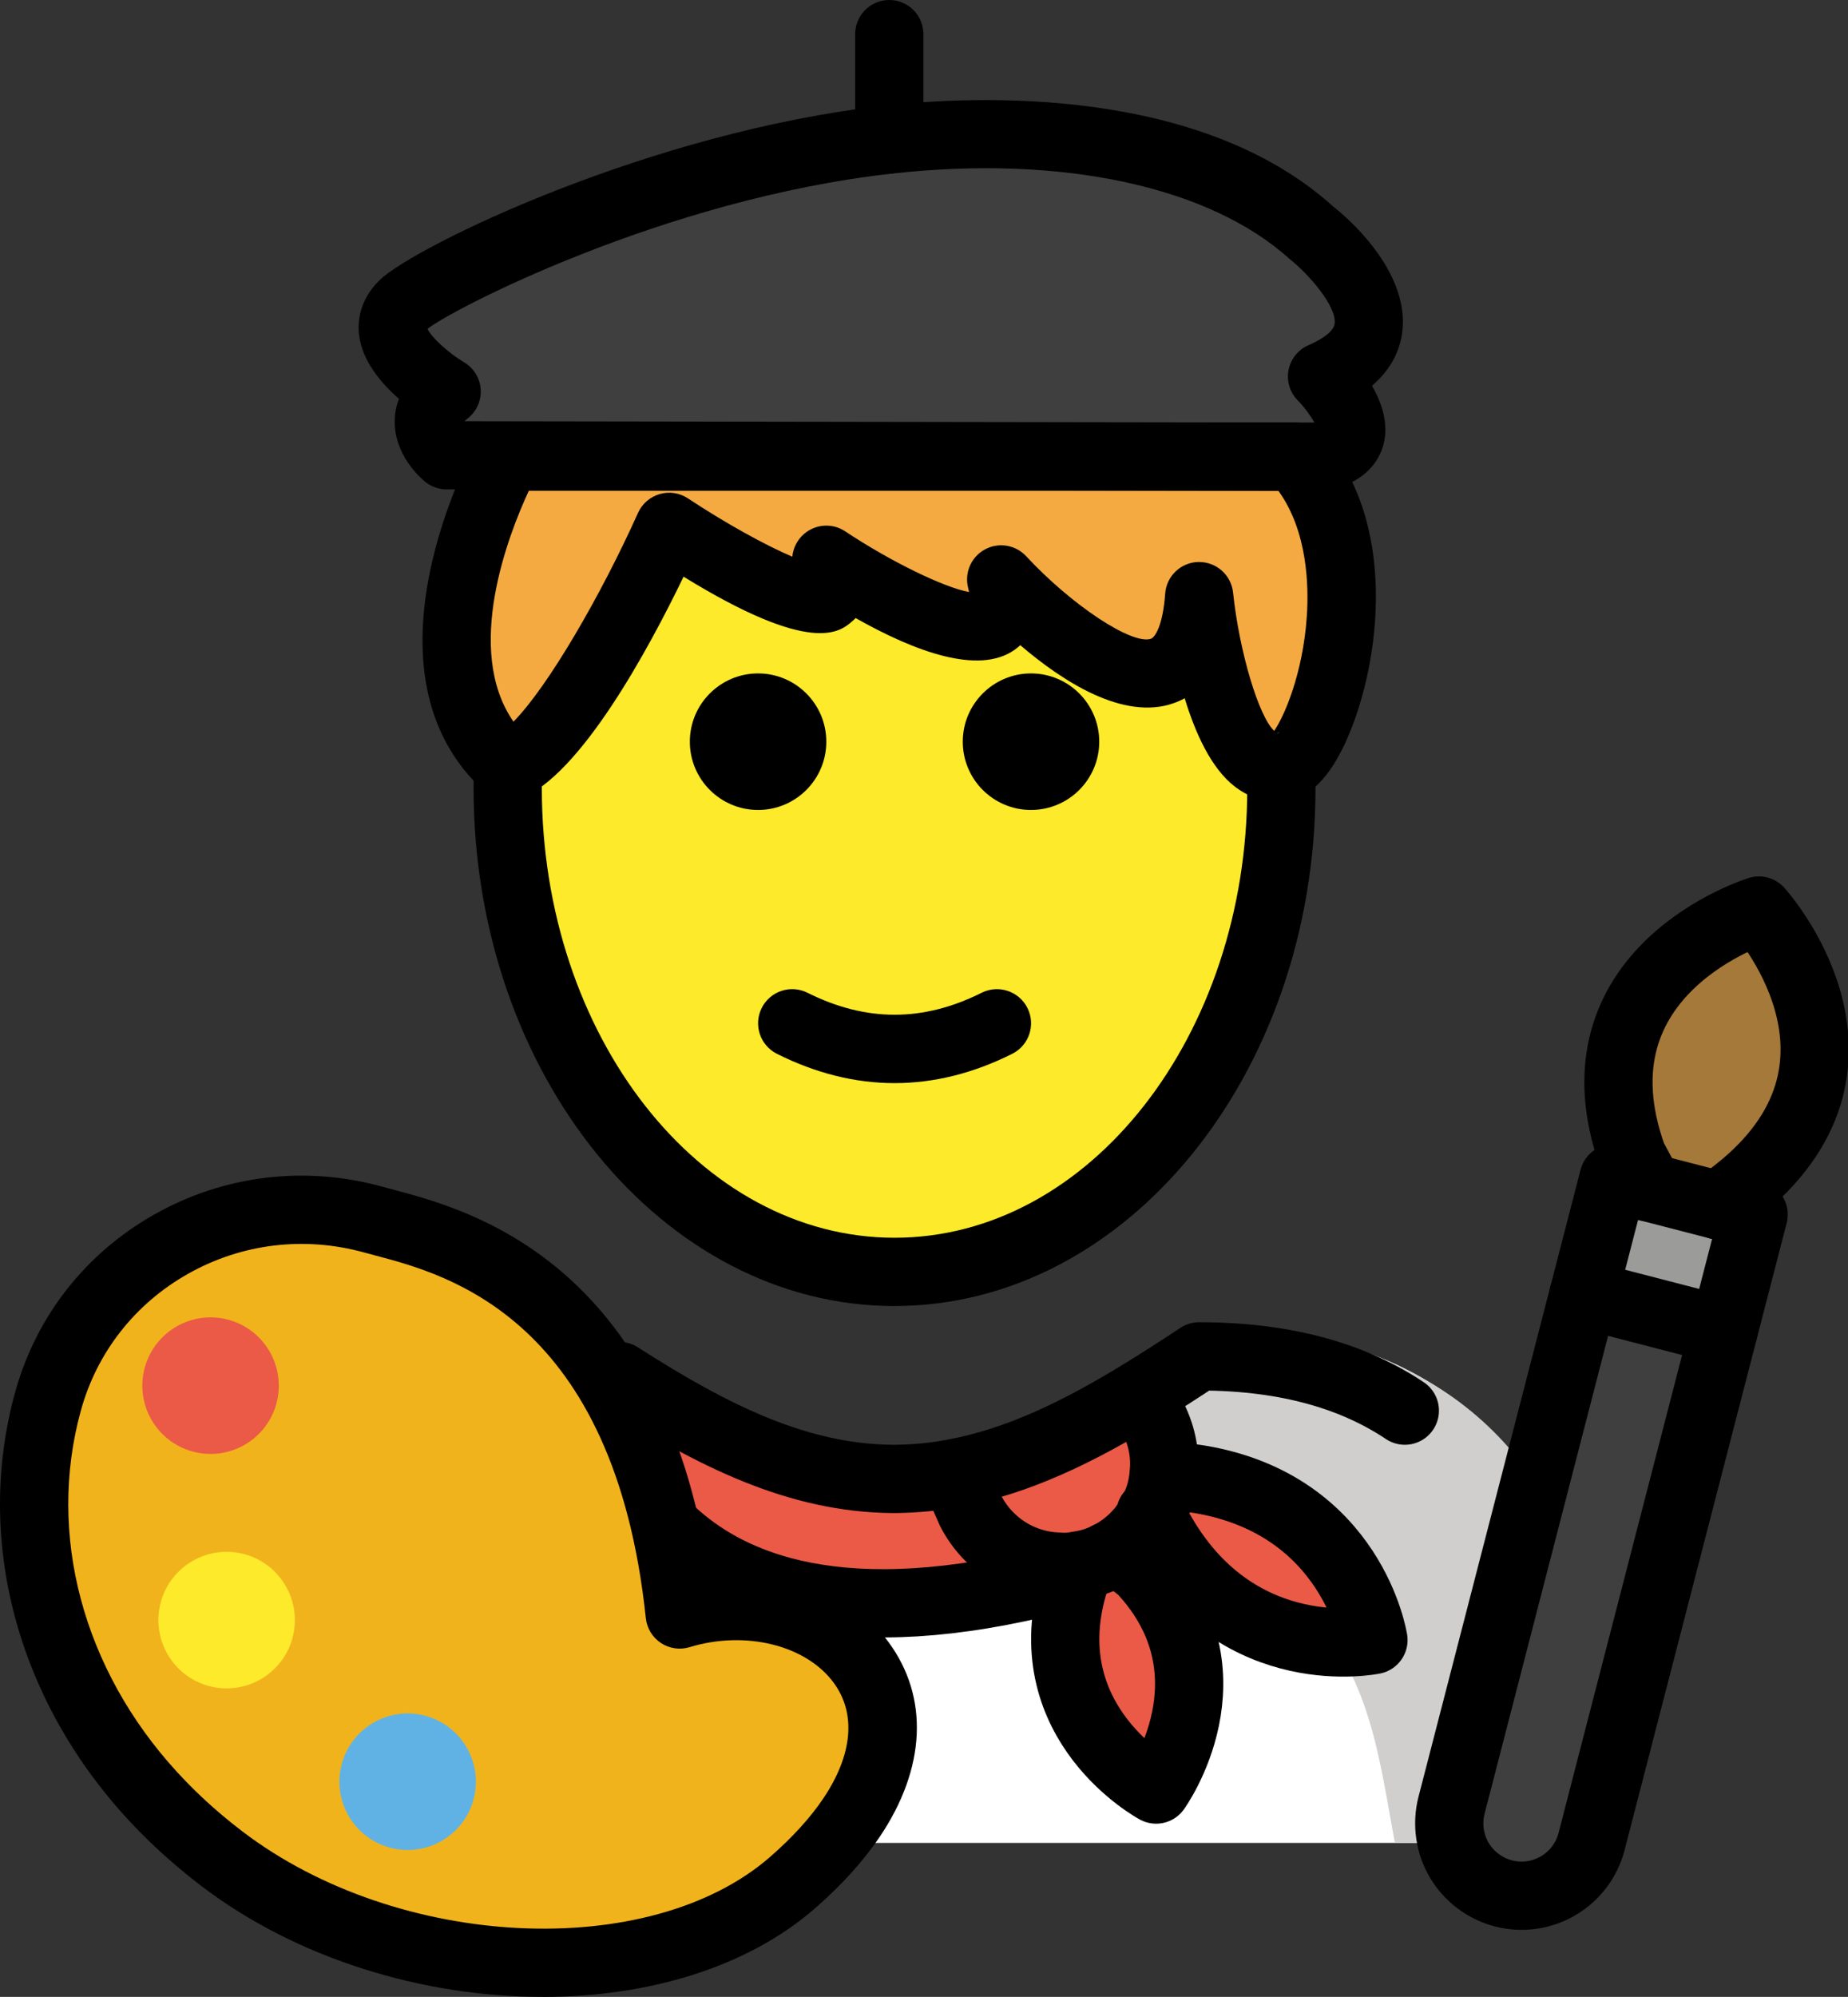 <svg xmlns="http://www.w3.org/2000/svg" xmlns:svg="http://www.w3.org/2000/svg" id="emoji" width="54.169" height="58.499" version="1.1" viewBox="0 0 54.169 58.499"><rect x="0" y="0" width="54.169" height="58.499" fill="#333333" stroke="none"/><g id="color" transform="translate(-9.751,-5.217)"><path id="path1" fill="#3f3f3f" d="m 22.843,18.554 c 0,0 -1.175,-0.964 0,-1.867 0,0 -2.434,-1.438 -1.259,-2.555 0.73,-0.693 7.284,-4.062 14.234,-4.829 4.244,-0.469 9.381,0.033 12.343,2.705 0,0 3.615,2.831 0.343,4.237 0,0 1.93,1.93 0,2.35 z"/><path id="path2" fill="#fff" d="m 56.434,59.205 c 0,0 2.179,-15.029 -10.893,-15.029 -3.477,2.308 -6.455,3.904 -9.803,3.897 h 0.136 c -3.348,0.007 -6.327,-1.589 -9.803,-3.897 -13.071,0 -10.893,15.029 -10.893,15.029"/><path id="path3" fill="#d0cfce" d="m 44.776,44.076 c -3.803,2.535 -5.848,3.599 -10.722,4.305 15.671,0.494 15.671,6.022 16.585,10.821 5.084,0 6.134,0 6.134,0 0,0 2.399,-15.126 -11.997,-15.126 z"/><path id="path4" fill="#ea5a47" d="m 50.01,53.262 c 0,0 -3.9,0.82 -6.18,-3.07 l -0.34,-0.59 c 0.21,-0.37 0.34,-0.78 0.37,-1.2 h 0.01 l 1.04,0.15 c 4.49,0.75 5.1,4.71 5.1,4.71 z"/><path id="path5" fill="#ea5a47" d="m 43.49,49.602 c -0.22,0.4 -0.53,0.74 -0.93,1.01 -0.1,0.07 -0.21,0.13 -0.33,0.19 -0.27,0.14 -0.56,0.23 -0.85,0.27 -0.19,0.04 -0.39,0.06 -0.58,0.04 -1.06,-0.02 -2.08,-0.62 -2.6,-1.64 l -0.48,-1.09 v -0.01 c 1.85,-0.34 3.64,-1.2 5.54,-2.37 v 0.01 l 0.3,0.77 c 0.26,0.52 0.36,1.08 0.3,1.62 -0.03,0.42 -0.16,0.83 -0.37,1.2 z"/><path id="path6" fill="#ea5a47" d="m 43.21,51.202 c 2.87,3.06 0.43,6.44 0.43,6.44 0,0 -3.56,-1.91 -2.45,-5.91 l 0.19,-0.64 v -0.02 c 0.29,-0.04 0.58,-0.13 0.85,-0.27 0.12,-0.06 0.23,-0.12 0.33,-0.19 l 0.09,0.15 z"/><path id="path7" fill="#ea5a47" d="m 40.8,51.112 -0.02,0.34 c -13.41,3.47 -13.75,-6.5 -13.75,-6.5 3.15,2.1 5.85,3.56 8.87,3.59 h 0.13 c 0.57,-0.01 1.13,-0.06 1.69,-0.17 v 0.01 l 0.48,1.09 c 0.52,1.02 1.54,1.62 2.6,1.64 z"/><path id="path8" fill="#f1b31c" d="m 16.252,59.666 c -0.456,-0.347 -0.88,-0.707 -1.273,-1.077 -0.27,-0.254 -0.526,-0.513 -0.768,-0.776 -3.341,-3.636 -4.011,-8.078 -3.052,-11.545 1.129,-4.084 5.406,-6.472 9.551,-5.319 1.962,0.546 7.917,1.613 8.964,11.565 3.846,-1.175 7.774,1.902 5.029,5.962 -0.414,0.612 -0.979,1.246 -1.719,1.891 -3.798,3.311 -11.64,3.179 -16.732,-0.701 z"/><path id="path9" fill="#ea5a47" d="m 17.851,46.343 c -0.294,1.065 -1.397,1.689 -2.461,1.395 -1.064,-0.294 -1.689,-1.396 -1.395,-2.461 0.294,-1.064 1.397,-1.689 2.461,-1.395 1.064,0.294 1.689,1.397 1.395,2.461"/><path id="path10" fill="#61b2e4" d="m 23.628,57.946 c -0.294,1.065 -1.397,1.689 -2.461,1.395 -1.064,-0.294 -1.689,-1.396 -1.395,-2.461 0.294,-1.064 1.397,-1.689 2.461,-1.395 1.064,0.294 1.689,1.397 1.395,2.461"/><path id="path11" fill="#3f3f3f" d="m 60.275,44.195 -3.871,14.968 c -0.293,1.133 -1.45,1.815 -2.583,1.522 -0.561,-0.145 -1.024,-0.513 -1.297,-0.976 -0.273,-0.463 -0.37,-1.046 -0.225,-1.607 L 56.17,43.133 Z"/><polygon id="polygon11" fill="#9b9b9a" points="56.17 43.133 57.049 39.735 58.085 40.003 60.137 40.533 61.154 40.796 60.275 44.195"/><path id="path12" fill="#a57939" d="m 61.308,31.891 c 0,0 3.955,4.359 -0.441,8.056 l -0.73,0.586 -2.053,-0.531 -0.48,-0.899 c -1.964,-5.466 3.704,-7.212 3.704,-7.212 z"/><path id="path13" fill="#fcea2b" d="m 18.322,53.211 c -0.294,1.065 -1.397,1.689 -2.461,1.395 -1.064,-0.294 -1.689,-1.396 -1.395,-2.461 0.294,-1.064 1.397,-1.689 2.461,-1.395 1.064,0.294 1.689,1.397 1.395,2.461"/></g><g id="hair" transform="translate(-9.751,-5.217)"><path id="path14" fill="#f4aa41" d="m 29.365,20.652 c 0,0 6.044,4.012 4.607,0.965 0,0 6,3.997 5.125,0.576 0,0 5.42,5.857 5.804,0.488 0,0 0.548,5.266 2.397,5 1.122,0 3.154,-6.112 0.397,-9.085 H 24.633 c 0,0 -3.37,6.054 0.012,9.085 1.895,-0.736 4.72,-7.028 4.72,-7.028 z"/></g><g id="skin" transform="translate(-9.751,-5.217)"><path id="path15" fill="#fcea2b" d="m 44.901,22.68 c -0.384,5.369 -5.804,-0.488 -5.804,-0.488 0.875,3.421 -5.125,-0.576 -5.125,-0.576 1.437,3.047 -4.607,-0.965 -4.607,-0.965 0,0 -2.792,6.216 -4.687,7.01 -0.023,0.368 -0.045,0.736 -0.045,1.111 0,7.828 5.076,14.173 11.338,14.173 6.262,0 11.338,-6.346 11.338,-14.173 0,-0.369 -0.022,-0.732 -0.044,-1.094 -1.822,0.2 -2.365,-4.999 -2.365,-4.999 z"/></g><g id="line" transform="translate(-9.751,-5.217)"><path id="path16" d="m 41.972,26.945 c 0,1.105 -0.896,2 -2,2 -1.103,0 -2,-0.895 -2,-2 0,-1.103 0.896,-2 2,-2 1.103,0 2,0.896 2,2"/><path id="path17" d="m 33.972,26.945 c 0,1.105 -0.896,2 -2,2 -1.103,0 -2,-0.895 -2,-2 0,-1.103 0.896,-2 2,-2 1.103,0 2,0.896 2,2"/><path id="path18" d="m 35.972,36.947 c -1.152,0 -2.304,-0.286 -3.447,-0.858 -0.494,-0.247 -0.694,-0.848 -0.447,-1.342 0.247,-0.494 0.846,-0.694 1.342,-0.447 1.718,0.859 3.388,0.859 5.106,0 0.495,-0.247 1.095,-0.046 1.342,0.447 0.247,0.494 0.047,1.095 -0.447,1.342 -1.143,0.572 -2.295,0.858 -3.447,0.858 z"/><path id="path19" d="m 35.972,43.478 c -6.804,0 -12.339,-6.807 -12.339,-15.173 0,-0.222 0.004,-0.443 0.013,-0.663 l 1.998,0.075 c -0.007,0.195 -0.011,0.391 -0.011,0.587 0,7.264 4.638,13.173 10.339,13.173 5.701,0 10.339,-5.909 10.339,-13.173 0,-0.198 -0.004,-0.396 -0.01,-0.592 l 1.998,-0.066 c 0.008,0.218 0.012,0.438 0.012,0.658 0,8.367 -5.535,15.173 -12.339,15.173 z"/><path id="path20" d="m 48.503,19.595 c -9e-4,0 -9e-4,0 -0.002,0 L 22.841,19.554 c -0.23,-5e-4 -0.454,-0.081 -0.633,-0.227 -0.15,-0.124 -0.903,-0.792 -0.887,-1.785 0.003,-0.184 0.033,-0.404 0.124,-0.641 -0.522,-0.456 -1.082,-1.113 -1.17,-1.881 -0.067,-0.596 0.152,-1.168 0.62,-1.612 1.025,-0.976 7.913,-4.337 14.813,-5.099 2.639,-0.289 9.196,-0.585 13.122,2.958 0.335,0.259 2.26,1.868 2.023,3.688 -0.06,0.459 -0.274,1.04 -0.886,1.564 0.294,0.508 0.508,1.141 0.323,1.769 -0.11,0.376 -0.462,1.043 -1.577,1.285 -0.069,0.015 -0.141,0.023 -0.212,0.023 z m -25.138,-2.039 24.913,0.039 c -0.112,-0.205 -0.314,-0.474 -0.482,-0.642 -0.234,-0.234 -0.338,-0.57 -0.275,-0.895 0.062,-0.326 0.283,-0.6 0.588,-0.73 0.217,-0.093 0.725,-0.34 0.763,-0.629 0.065,-0.498 -0.744,-1.44 -1.328,-1.902 -2.358,-2.125 -6.677,-3.043 -11.615,-2.498 -6.753,0.746 -13.028,4.037 -13.646,4.553 0.109,0.243 0.611,0.706 1.069,0.977 0.286,0.169 0.47,0.469 0.489,0.8 0.021,0.332 -0.126,0.651 -0.389,0.854 -0.038,0.029 -0.066,0.054 -0.087,0.075 z"/><path id="path21" d="m 35.818,10.303 c -0.553,0 -1,-0.448 -1,-1 V 6.217 c 0,-0.552 0.447,-1 1,-1 0.553,0 1,0.448 1,1 v 3.085 c 0,0.552 -0.447,1 -1,1 z"/><path id="path22" d="m 47.162,28.69 c -0.435,0 -0.855,-0.149 -1.226,-0.438 -0.683,-0.532 -1.147,-1.554 -1.459,-2.579 -0.104,0.057 -0.214,0.105 -0.329,0.146 -1.468,0.514 -3.247,-0.638 -4.49,-1.701 -0.055,0.051 -0.11,0.095 -0.166,0.135 -1.052,0.745 -2.925,0.052 -4.661,-0.93 -0.032,0.035 -0.066,0.066 -0.1,0.095 -0.362,0.313 -1.176,1.011 -4.943,-1.307 -1.024,2.12 -3.022,5.818 -4.781,6.502 -0.352,0.136 -0.749,0.064 -1.03,-0.188 -3.93,-3.524 -0.371,-10.04 -0.218,-10.316 0.177,-0.317 0.511,-0.514 0.874,-0.514 h 23.061 c 0.278,0 0.544,0.116 0.733,0.32 2.353,2.537 1.781,6.723 0.823,8.918 -0.516,1.182 -1.145,1.802 -1.871,1.845 -0.073,0.008 -0.145,0.012 -0.218,0.012 z m 0.023,-2 c 0.004,0.002 0.009,0.004 0.014,0.006 0.046,-0.006 0.051,-0.016 0.098,-0.016 -0.04,0 -0.078,0.003 -0.111,0.009 z m -2.284,-5.009 c 0.511,0 0.941,0.386 0.994,0.895 0.184,1.747 0.755,3.634 1.205,4.052 0.3,-0.434 0.842,-1.687 0.956,-3.346 0.062,-0.898 0.024,-2.503 -0.833,-3.688 H 25.252 c -0.595,1.28 -1.914,4.656 -0.45,6.764 1.012,-1.021 2.576,-3.722 3.651,-6.116 0.12,-0.268 0.353,-0.469 0.635,-0.551 0.281,-0.082 0.586,-0.035 0.83,0.127 1.083,0.718 2.272,1.374 3.058,1.708 0.023,-0.252 0.142,-0.493 0.343,-0.667 0.34,-0.294 0.836,-0.325 1.207,-0.076 1.342,0.892 2.91,1.649 3.631,1.778 -0.008,-0.037 -0.017,-0.077 -0.028,-0.122 -0.113,-0.443 0.089,-0.907 0.49,-1.125 0.401,-0.22 0.901,-0.137 1.212,0.198 1.331,1.435 3.103,2.604 3.656,2.418 0.114,-0.041 0.35,-0.369 0.418,-1.322 0.037,-0.517 0.463,-0.92 0.981,-0.928 0.006,0 0.012,0 0.017,0 z"/><path id="path23" fill="none" stroke="#000" stroke-linecap="round" stroke-linejoin="round" stroke-miterlimit="10" stroke-width="2" d="m 42.23,50.802 c 0.12,-0.06 0.23,-0.12 0.33,-0.19 0.4,-0.27 0.71,-0.61 0.93,-1.01 0.21,-0.37 0.34,-0.78 0.37,-1.2 0.06,-0.54 -0.04,-1.1 -0.3,-1.62 l -0.3,-0.77"/><path id="path24" fill="none" stroke="#000" stroke-linecap="round" stroke-linejoin="round" stroke-miterlimit="10" stroke-width="2" d="m 42.23,50.802 c -0.27,0.14 -0.56,0.23 -0.85,0.27 -0.19,0.04 -0.39,0.06 -0.58,0.04 -1.06,-0.02 -2.08,-0.62 -2.6,-1.64 l -0.48,-1.09"/><path id="path25" fill="none" stroke="#000" stroke-linecap="round" stroke-linejoin="round" stroke-miterlimit="10" stroke-width="2" d="m 50.93,46.542 c -1.45,-0.97 -3.4,-1.59 -6.03,-1.59 -0.56,0.37 -1.1,0.72 -1.64,1.05 -1.9,1.17 -3.69,2.03 -5.54,2.37 -0.56,0.11 -1.12,0.16 -1.69,0.17 h -0.13 c -2.735,-0.027 -5.208,-1.227 -7.99,-3.013"/><path id="path26" fill="none" stroke="#000" stroke-linecap="round" stroke-linejoin="round" stroke-miterlimit="10" stroke-width="2" d="m 42.65,50.762 0.56,0.44 c 2.87,3.06 0.43,6.44 0.43,6.44 0,0 -3.56,-1.91 -2.45,-5.91 l 0.19,-0.64"/><path id="path27" fill="none" stroke="#000" stroke-linecap="round" stroke-linejoin="round" stroke-miterlimit="10" stroke-width="2" d="m 29.463,50.111 c 0.396,0.363 0.856,0.701 1.39,0.994 0.535,0.293 1.144,0.541 1.838,0.726 0.208,0.055 0.424,0.105 0.647,0.148 1.871,0.362 4.297,0.288 7.441,-0.526"/><path id="path28" fill="none" stroke="#000" stroke-linecap="round" stroke-linejoin="round" stroke-miterlimit="10" stroke-width="2" d="m 43.47,49.562 0.02,0.04 0.34,0.59 c 2.28,3.89 6.18,3.07 6.18,3.07 0,0 -0.61,-3.96 -5.1,-4.71 l -1.04,-0.15"/><path id="path29" d="m 25.66,63.716 c -3.484,0 -7.184,-1.098 -10.015,-3.254 v 0 C 15.171,60.1 14.716,59.715 14.293,59.317 14.006,59.046 13.732,58.77 13.475,58.489 10.234,54.963 9.008,50.294 10.195,46.001 c 0.612,-2.216 2.059,-4.064 4.072,-5.202 2.049,-1.159 4.43,-1.446 6.711,-0.813 l 0.31,0.084 c 2.189,0.579 7.87,2.083 9.242,11.244 2.09,-0.257 4.147,0.495 5.264,2.007 1.195,1.618 1.1,3.701 -0.263,5.716 -0.477,0.706 -1.112,1.407 -1.89,2.085 -1.996,1.739 -4.905,2.595 -7.981,2.595 z m -8.802,-4.846 c 4.559,3.474 11.933,3.826 15.469,0.743 0.646,-0.564 1.167,-1.135 1.548,-1.697 0.871,-1.289 0.981,-2.499 0.31,-3.407 -0.814,-1.101 -2.587,-1.535 -4.218,-1.039 -0.286,0.088 -0.597,0.042 -0.844,-0.122 C 28.874,53.183 28.712,52.915 28.681,52.618 27.757,43.85 22.865,42.556 20.776,42.003 l -0.334,-0.09 c -1.765,-0.491 -3.607,-0.269 -5.189,0.626 -1.549,0.876 -2.66,2.295 -3.13,3.995 -1.002,3.623 0.054,7.587 2.824,10.601 0.227,0.246 0.465,0.488 0.717,0.726 0.372,0.35 0.773,0.69 1.194,1.009 z"/><path id="path30" fill="none" stroke="#000" stroke-linecap="round" stroke-linejoin="round" stroke-miterlimit="10" stroke-width="2" d="m 58.085,40.003 -0.48,-0.899 c -1.964,-5.466 3.704,-7.212 3.704,-7.212 0,0 3.955,4.359 -0.441,8.056 l -0.73,0.586"/><path id="path31" fill="none" stroke="#000" stroke-linecap="round" stroke-linejoin="round" stroke-miterlimit="10" stroke-width="2" d="m 60.275,44.195 -3.871,14.968 c -0.293,1.133 -1.45,1.815 -2.583,1.522 -0.561,-0.145 -1.024,-0.513 -1.297,-0.976 -0.273,-0.463 -0.37,-1.046 -0.225,-1.607 L 56.17,43.133"/><polygon id="polygon31" fill="none" stroke="#000" stroke-linecap="round" stroke-linejoin="round" stroke-miterlimit="10" stroke-width="2" points="60.137 40.533 58.085 40.003 57.049 39.735 56.17 43.133 60.275 44.195 61.154 40.796"/></g></svg>